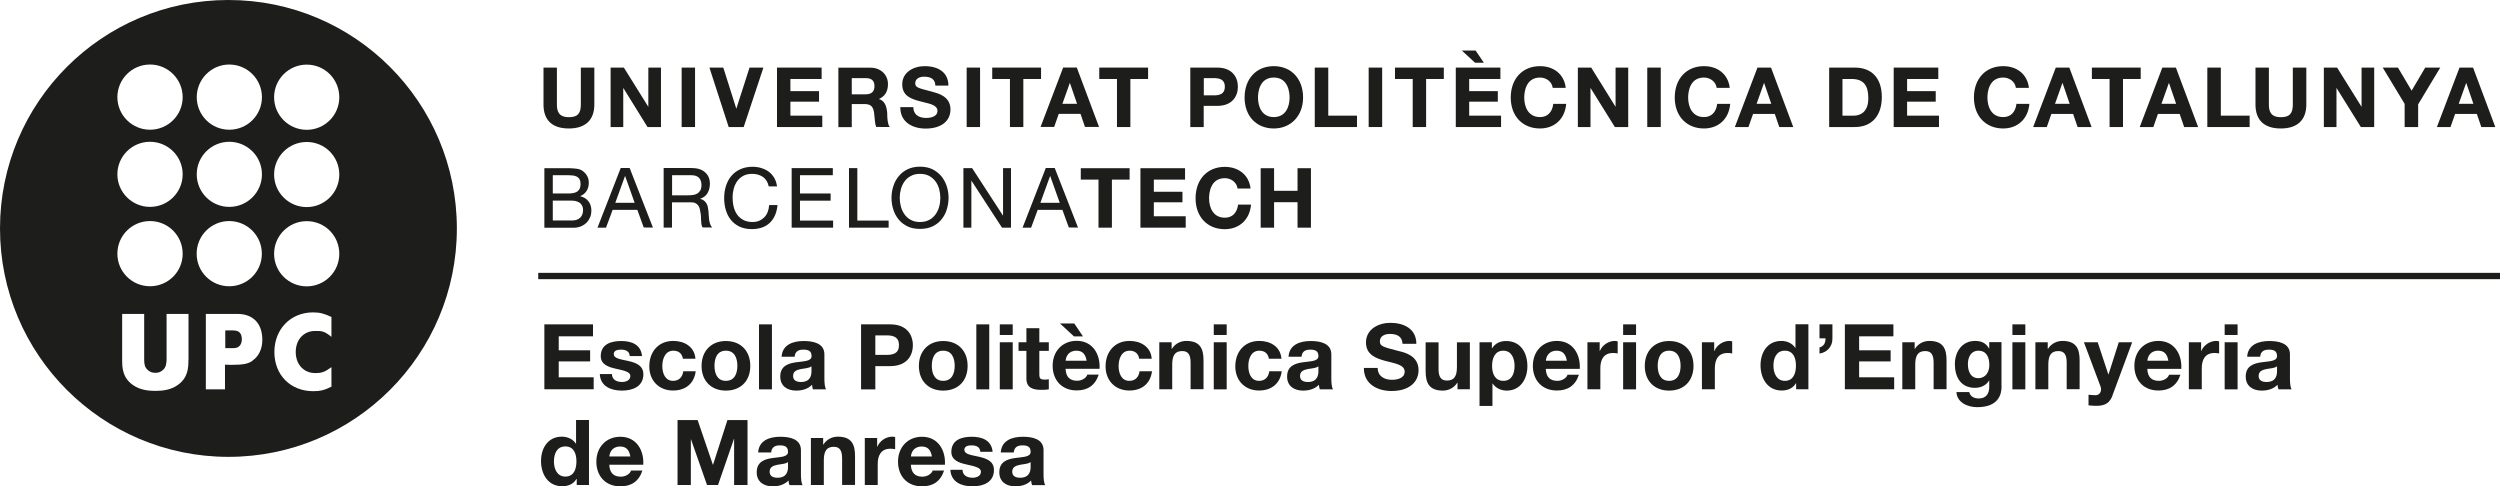 <?xml version="1.0" encoding="UTF-8"?>
<svg id="Capa_2" data-name="Capa 2" xmlns="http://www.w3.org/2000/svg" viewBox="0 0 261.13 50.8">
  <defs>
    <style>
      .cls-1 {
        fill: #1d1d1b;
      }
    </style>
  </defs>
  <g id="Capa_1-2" data-name="Capa 1">
    <polygon class="cls-1" points="56.86 33.88 61.94 33.88 61.94 35.13 58.36 35.13 58.36 36.59 61.64 36.59 61.64 37.75 58.36 37.75 58.36 39.41 62.01 39.41 62.01 40.66 56.86 40.66 56.86 33.88"/>
    <path class="cls-1" d="M63.92,39.07c0,.59,.5,.83,1.04,.83,.39,0,.88-.15,.88-.63,0-.41-.56-.55-1.53-.76-.78-.17-1.56-.45-1.56-1.31,0-1.26,1.08-1.58,2.14-1.58s2.06,.36,2.17,1.57h-1.28c-.04-.52-.44-.67-.92-.67-.31,0-.75,.06-.75,.46,0,.49,.76,.55,1.53,.73,.79,.18,1.56,.47,1.56,1.38,0,1.29-1.12,1.71-2.24,1.71s-2.25-.43-2.31-1.73h1.28Z"/>
    <path class="cls-1" d="M71.33,37.48c-.08-.55-.44-.85-1-.85-.86,0-1.15,.87-1.15,1.6s.28,1.55,1.12,1.55c.63,0,.99-.4,1.07-1h1.3c-.17,1.3-1.07,2.01-2.37,2.01-1.48,0-2.48-1.04-2.48-2.52s.91-2.66,2.51-2.66c1.16,0,2.22,.61,2.31,1.86h-1.32Z"/>
    <path class="cls-1" d="M75.82,39.78c.92,0,1.2-.79,1.2-1.57s-.28-1.58-1.2-1.58-1.19,.79-1.19,1.58,.28,1.57,1.19,1.57m0-4.16c1.55,0,2.55,1.03,2.55,2.6s-1,2.58-2.55,2.58-2.54-1.03-2.54-2.58,1-2.6,2.54-2.6"/>
    <rect class="cls-1" x="79.28" y="33.88" width="1.35" height="6.79"/>
    <path class="cls-1" d="M84.76,38.26c-.23,.2-.7,.21-1.12,.29-.42,.09-.8,.23-.8,.72s.39,.63,.83,.63c1.06,0,1.09-.84,1.09-1.13v-.5Zm-3.12-1c.08-1.27,1.21-1.64,2.31-1.64,.98,0,2.16,.22,2.16,1.4v2.56c0,.45,.05,.89,.17,1.09h-1.37c-.05-.15-.08-.31-.09-.48-.43,.45-1.06,.61-1.65,.61-.93,0-1.67-.47-1.67-1.47,0-1.11,.84-1.38,1.67-1.49,.83-.12,1.6-.09,1.6-.65,0-.58-.4-.67-.88-.67-.51,0-.85,.21-.89,.74h-1.35Z"/>
    <path class="cls-1" d="M91.43,37.07h1.16c.69,0,1.31-.15,1.31-1.02s-.62-1.02-1.31-1.02h-1.16v2.03Zm-1.49-3.19h3.06c1.69,0,2.35,1.07,2.35,2.18s-.66,2.18-2.35,2.18h-1.57v2.43h-1.49v-6.79Z"/>
    <path class="cls-1" d="M98.52,39.78c.92,0,1.2-.79,1.2-1.57s-.28-1.58-1.2-1.58-1.19,.79-1.19,1.58,.28,1.57,1.19,1.57m0-4.16c1.55,0,2.55,1.03,2.55,2.6s-1,2.58-2.55,2.58-2.54-1.03-2.54-2.58,1-2.6,2.54-2.6"/>
    <rect class="cls-1" x="101.98" y="33.88" width="1.35" height="6.79"/>
    <path class="cls-1" d="M104.43,35.75h1.35v4.92h-1.35v-4.92Zm1.35-.76h-1.35v-1.11h1.35v1.11Z"/>
    <path class="cls-1" d="M108.56,35.75h.99v.9h-.99v2.43c0,.46,.11,.57,.57,.57,.14,0,.28-.01,.42-.04v1.06c-.23,.04-.52,.05-.79,.05-.83,0-1.55-.19-1.55-1.17v-2.9h-.82v-.9h.82v-1.47h1.35v1.47Z"/>
    <path class="cls-1" d="M113.5,37.68c-.12-.68-.42-1.05-1.07-1.05-.86,0-1.1,.67-1.12,1.05h2.2Zm-2.78-3.89h1.49l.91,1.35h-.94l-1.46-1.35Zm.58,4.74c.04,.86,.46,1.24,1.21,1.24,.54,0,.98-.33,1.06-.64h1.19c-.38,1.16-1.19,1.65-2.3,1.65-1.55,0-2.51-1.07-2.51-2.58s1.02-2.6,2.51-2.6c1.67,0,2.48,1.41,2.39,2.92h-3.55Z"/>
    <path class="cls-1" d="M118.99,37.48c-.08-.55-.44-.85-1-.85-.86,0-1.15,.87-1.15,1.6s.28,1.55,1.12,1.55c.63,0,.99-.4,1.07-1h1.3c-.17,1.3-1.07,2.01-2.37,2.01-1.48,0-2.48-1.04-2.48-2.52s.91-2.66,2.51-2.66c1.16,0,2.22,.61,2.31,1.86h-1.32Z"/>
    <path class="cls-1" d="M121.1,35.75h1.28v.68h.03c.34-.55,.93-.82,1.5-.82,1.44,0,1.8,.81,1.8,2.02v3.02h-1.35v-2.77c0-.81-.24-1.21-.87-1.21-.73,0-1.05,.41-1.05,1.41v2.58h-1.35v-4.92Z"/>
    <path class="cls-1" d="M126.78,35.75h1.35v4.92h-1.35v-4.92Zm1.35-.76h-1.35v-1.11h1.35v1.11Z"/>
    <path class="cls-1" d="M132.54,37.48c-.09-.55-.44-.85-1-.85-.87,0-1.15,.87-1.15,1.6s.27,1.55,1.12,1.55c.63,0,.99-.4,1.07-1h1.3c-.17,1.3-1.08,2.01-2.37,2.01-1.48,0-2.48-1.04-2.48-2.52s.91-2.66,2.51-2.66c1.16,0,2.22,.61,2.31,1.86h-1.32Z"/>
    <path class="cls-1" d="M137.71,38.26c-.23,.2-.7,.21-1.12,.29-.42,.09-.8,.23-.8,.72s.39,.63,.83,.63c1.06,0,1.09-.84,1.09-1.13v-.5Zm-3.12-1c.08-1.27,1.21-1.64,2.31-1.64,.98,0,2.16,.22,2.16,1.4v2.56c0,.45,.05,.89,.17,1.09h-1.37c-.05-.15-.09-.31-.1-.48-.43,.45-1.06,.61-1.65,.61-.93,0-1.67-.47-1.67-1.47,0-1.11,.84-1.38,1.67-1.49,.83-.12,1.6-.09,1.6-.65,0-.58-.4-.67-.87-.67-.51,0-.85,.21-.89,.74h-1.35Z"/>
    <path class="cls-1" d="M143.9,38.41c0,.9,.7,1.26,1.5,1.26,.52,0,1.32-.15,1.32-.85,0-.73-1.02-.86-2.01-1.12-1.01-.27-2.03-.66-2.03-1.93,0-1.39,1.31-2.05,2.54-2.05,1.42,0,2.72,.62,2.72,2.19h-1.44c-.05-.82-.63-1.03-1.34-1.03-.48,0-1.03,.2-1.03,.77,0,.52,.32,.59,2.02,1.03,.49,.12,2.02,.44,2.02,1.98,0,1.25-.98,2.18-2.82,2.18-1.5,0-2.91-.74-2.89-2.41h1.44Z"/>
    <path class="cls-1" d="M153.52,40.66h-1.28v-.68h-.03c-.34,.55-.93,.82-1.5,.82-1.43,0-1.8-.81-1.8-2.02v-3.02h1.35v2.78c0,.81,.24,1.21,.87,1.21,.73,0,1.05-.41,1.05-1.41v-2.58h1.35v4.92Z"/>
    <path class="cls-1" d="M158.2,38.22c0-.78-.31-1.59-1.18-1.59s-1.17,.79-1.17,1.59,.3,1.56,1.18,1.56,1.17-.76,1.17-1.56m-3.65-2.47h1.28v.63h.02c.32-.52,.85-.76,1.46-.76,1.54,0,2.23,1.24,2.23,2.64,0,1.31-.72,2.54-2.16,2.54-.59,0-1.15-.26-1.47-.74h-.02v2.34h-1.35v-6.65Z"/>
    <path class="cls-1" d="M163.66,37.68c-.12-.68-.42-1.05-1.07-1.05-.85,0-1.1,.67-1.12,1.05h2.2Zm-2.2,.86c.04,.86,.46,1.24,1.21,1.24,.54,0,.98-.33,1.06-.64h1.19c-.38,1.16-1.19,1.65-2.3,1.65-1.55,0-2.51-1.07-2.51-2.58s1.02-2.6,2.51-2.6c1.67,0,2.48,1.41,2.39,2.92h-3.54Z"/>
    <path class="cls-1" d="M165.81,35.75h1.28v.91h.02c.25-.62,.91-1.05,1.57-1.05,.1,0,.21,.02,.29,.05v1.26c-.12-.03-.32-.05-.48-.05-.99,0-1.33,.71-1.33,1.58v2.21h-1.35v-4.92Z"/>
    <path class="cls-1" d="M169.54,35.75h1.35v4.92h-1.35v-4.92Zm1.35-.76h-1.35v-1.11h1.35v1.11Z"/>
    <path class="cls-1" d="M174.34,39.78c.92,0,1.2-.79,1.2-1.57s-.28-1.58-1.2-1.58-1.19,.79-1.19,1.58,.28,1.57,1.19,1.57m0-4.16c1.55,0,2.55,1.03,2.55,2.6s-1,2.58-2.55,2.58-2.54-1.03-2.54-2.58,1-2.6,2.54-2.6"/>
    <path class="cls-1" d="M177.77,35.75h1.28v.91h.02c.25-.62,.91-1.05,1.57-1.05,.1,0,.21,.02,.29,.05v1.26c-.12-.03-.32-.05-.48-.05-.99,0-1.33,.71-1.33,1.58v2.21h-1.35v-4.92Z"/>
    <path class="cls-1" d="M186.43,36.63c-.88,0-1.19,.76-1.19,1.57s.35,1.58,1.19,1.58c.89,0,1.16-.78,1.16-1.59s-.28-1.56-1.16-1.56m1.18,3.4h-.02c-.31,.53-.86,.76-1.49,.76-1.48,0-2.21-1.27-2.21-2.63s.73-2.55,2.18-2.55c.58,0,1.15,.25,1.45,.73h.02v-2.47h1.35v6.79h-1.28v-.63Z"/>
    <path class="cls-1" d="M190.05,33.88h1.35v1.45c.03,.85-.56,1.49-1.35,1.6v-.63c.48-.16,.63-.49,.63-.96h-.63v-1.46Z"/>
    <polygon class="cls-1" points="192.7 33.88 197.77 33.88 197.77 35.13 194.19 35.13 194.19 36.59 197.48 36.59 197.48 37.75 194.19 37.75 194.19 39.41 197.85 39.41 197.85 40.66 192.7 40.66 192.7 33.88"/>
    <path class="cls-1" d="M198.71,35.75h1.28v.68h.03c.34-.55,.93-.82,1.5-.82,1.44,0,1.8,.81,1.8,2.02v3.02h-1.35v-2.77c0-.81-.24-1.21-.87-1.21-.73,0-1.05,.41-1.05,1.41v2.58h-1.35v-4.92Z"/>
    <path class="cls-1" d="M207.79,38.14c0-.8-.28-1.51-1.15-1.51-.76,0-1.09,.67-1.09,1.4s.27,1.47,1.09,1.47c.77,0,1.15-.66,1.15-1.36m1.28,2.21c0,.81-.29,2.18-2.55,2.18-.97,0-2.1-.46-2.17-1.58h1.34c.12,.5,.53,.67,1.01,.67,.75,0,1.09-.51,1.08-1.22v-.65h-.02c-.3,.51-.88,.76-1.47,.76-1.47,0-2.1-1.12-2.1-2.47,0-1.27,.73-2.43,2.11-2.43,.65,0,1.14,.22,1.46,.79h.02v-.66h1.28v4.6Z"/>
    <path class="cls-1" d="M210.2,35.75h1.35v4.92h-1.35v-4.92Zm1.35-.76h-1.35v-1.11h1.35v1.11Z"/>
    <path class="cls-1" d="M212.61,35.75h1.28v.68h.03c.34-.55,.93-.82,1.5-.82,1.44,0,1.8,.81,1.8,2.02v3.02h-1.35v-2.77c0-.81-.24-1.21-.87-1.21-.73,0-1.05,.41-1.05,1.41v2.58h-1.35v-4.92Z"/>
    <path class="cls-1" d="M220.67,41.28c-.29,.79-.76,1.11-1.69,1.11-.28,0-.55-.02-.83-.05v-1.11c.26,.02,.52,.06,.79,.05,.46-.05,.62-.53,.46-.92l-1.73-4.61h1.44l1.11,3.36h.02l1.07-3.36h1.4l-2.05,5.53Z"/>
    <path class="cls-1" d="M226.49,37.68c-.12-.68-.42-1.05-1.07-1.05-.85,0-1.1,.67-1.12,1.05h2.2Zm-2.2,.86c.04,.86,.46,1.24,1.21,1.24,.54,0,.98-.33,1.06-.64h1.19c-.38,1.16-1.19,1.65-2.3,1.65-1.55,0-2.51-1.07-2.51-2.58s1.02-2.6,2.51-2.6c1.67,0,2.48,1.41,2.39,2.92h-3.55Z"/>
    <path class="cls-1" d="M228.63,35.75h1.28v.91h.02c.25-.62,.91-1.05,1.57-1.05,.1,0,.21,.02,.29,.05v1.26c-.12-.03-.32-.05-.48-.05-.99,0-1.33,.71-1.33,1.58v2.21h-1.35v-4.92Z"/>
    <path class="cls-1" d="M232.37,35.75h1.35v4.92h-1.35v-4.92Zm1.35-.76h-1.35v-1.11h1.35v1.11Z"/>
    <path class="cls-1" d="M237.84,38.26c-.23,.2-.7,.21-1.12,.29-.42,.09-.8,.23-.8,.72s.39,.63,.83,.63c1.06,0,1.09-.84,1.09-1.13v-.5Zm-3.12-1c.08-1.27,1.21-1.64,2.31-1.64,.98,0,2.16,.22,2.16,1.4v2.56c0,.45,.05,.89,.17,1.09h-1.37c-.05-.15-.09-.31-.1-.48-.43,.45-1.06,.61-1.65,.61-.93,0-1.67-.47-1.67-1.47,0-1.11,.84-1.38,1.67-1.49,.83-.12,1.6-.09,1.6-.65,0-.58-.4-.67-.87-.67-.51,0-.85,.21-.89,.74h-1.35Z"/>
    <path class="cls-1" d="M59.05,46.63c-.88,0-1.19,.76-1.19,1.57s.35,1.58,1.19,1.58c.89,0,1.16-.78,1.16-1.59s-.28-1.56-1.16-1.56m1.18,3.4h-.02c-.31,.53-.86,.76-1.49,.76-1.48,0-2.21-1.27-2.21-2.63s.73-2.55,2.18-2.55c.58,0,1.15,.25,1.46,.73h.02v-2.47h1.35v6.79h-1.28v-.63Z"/>
    <path class="cls-1" d="M65.84,47.68c-.12-.68-.42-1.04-1.07-1.04-.86,0-1.1,.67-1.12,1.04h2.2Zm-2.2,.86c.04,.86,.46,1.25,1.21,1.25,.54,0,.98-.33,1.06-.64h1.19c-.38,1.16-1.19,1.65-2.3,1.65-1.55,0-2.51-1.07-2.51-2.58s1.02-2.6,2.51-2.6c1.67,0,2.48,1.41,2.39,2.92h-3.55Z"/>
    <polygon class="cls-1" points="70.77 43.88 72.87 43.88 74.46 48.54 74.48 48.54 75.98 43.88 78.08 43.88 78.08 50.66 76.68 50.66 76.68 45.85 76.66 45.85 75 50.66 73.85 50.66 72.18 45.9 72.16 45.9 72.16 50.66 70.77 50.66 70.77 43.88"/>
    <path class="cls-1" d="M82.31,48.26c-.23,.2-.7,.21-1.12,.29-.42,.09-.8,.23-.8,.72s.39,.63,.83,.63c1.06,0,1.09-.84,1.09-1.13v-.5Zm-3.12-1c.08-1.27,1.21-1.64,2.31-1.64,.98,0,2.16,.22,2.16,1.4v2.56c0,.45,.05,.89,.17,1.09h-1.37c-.05-.15-.09-.31-.1-.48-.43,.45-1.06,.61-1.65,.61-.93,0-1.67-.47-1.67-1.47,0-1.11,.84-1.38,1.67-1.49,.83-.12,1.6-.09,1.6-.65,0-.58-.4-.67-.87-.67-.51,0-.85,.21-.89,.74h-1.35Z"/>
    <path class="cls-1" d="M84.7,45.75h1.28v.68h.03c.34-.55,.93-.82,1.5-.82,1.44,0,1.8,.81,1.8,2.02v3.02h-1.35v-2.77c0-.81-.24-1.21-.86-1.21-.73,0-1.05,.41-1.05,1.41v2.58h-1.35v-4.92Z"/>
    <path class="cls-1" d="M90.34,45.75h1.28v.91h.02c.25-.62,.91-1.05,1.57-1.05,.1,0,.21,.02,.29,.05v1.26c-.12-.03-.32-.05-.49-.05-.99,0-1.33,.71-1.33,1.58v2.21h-1.35v-4.92Z"/>
    <path class="cls-1" d="M97.34,47.68c-.12-.68-.42-1.04-1.07-1.04-.86,0-1.1,.67-1.12,1.04h2.2Zm-2.2,.86c.04,.86,.46,1.25,1.21,1.25,.54,0,.98-.33,1.07-.64h1.19c-.38,1.16-1.19,1.65-2.3,1.65-1.55,0-2.51-1.07-2.51-2.58s1.02-2.6,2.51-2.6c1.67,0,2.48,1.41,2.39,2.92h-3.55Z"/>
    <path class="cls-1" d="M100.54,49.07c0,.59,.5,.83,1.04,.83,.39,0,.88-.15,.88-.63,0-.41-.56-.55-1.53-.76-.78-.17-1.56-.45-1.56-1.31,0-1.26,1.08-1.58,2.14-1.58s2.06,.36,2.17,1.57h-1.28c-.04-.52-.44-.67-.92-.67-.31,0-.75,.06-.75,.46,0,.49,.76,.55,1.53,.73,.79,.18,1.56,.46,1.56,1.38,0,1.29-1.12,1.71-2.24,1.71s-2.25-.43-2.31-1.73h1.28Z"/>
    <path class="cls-1" d="M107.65,48.26c-.23,.2-.7,.21-1.12,.29-.42,.09-.8,.23-.8,.72s.39,.63,.83,.63c1.06,0,1.09-.84,1.09-1.13v-.5Zm-3.12-1c.08-1.27,1.21-1.64,2.31-1.64,.98,0,2.16,.22,2.16,1.4v2.56c0,.45,.05,.89,.17,1.09h-1.37c-.05-.15-.09-.31-.1-.48-.43,.45-1.06,.61-1.65,.61-.93,0-1.67-.47-1.67-1.47,0-1.11,.84-1.38,1.67-1.49,.83-.12,1.6-.09,1.6-.65,0-.58-.4-.67-.87-.67-.51,0-.85,.21-.89,.74h-1.35Z"/>
    <path class="cls-1" d="M24.42,34.51h-.89v1.85h.91c.59,0,.83-.46,.82-.95-.01-.48-.2-.89-.84-.89m7.62-20.96c-1.89,0-3.41-1.53-3.41-3.4s1.52-3.41,3.41-3.41,3.4,1.53,3.4,3.41-1.53,3.4-3.4,3.4m0,8.07c-1.89,0-3.41-1.53-3.41-3.4s1.52-3.4,3.41-3.4,3.4,1.52,3.4,3.4-1.53,3.4-3.4,3.4m0,8.28c-1.89,0-3.41-1.52-3.41-3.4s1.52-3.41,3.41-3.41,3.4,1.52,3.4,3.41-1.53,3.4-3.4,3.4m2.57,5.27c-.78-.65-1.09-.61-1.7-.61-1.19,0-2.02,.91-2.02,2.2s.84,2.2,2.04,2.2c.65,0,.97-.09,1.69-.62v2.04c-.75,.37-1.18,.47-1.9,.47-2.38,0-4.06-1.69-4.06-4.09s1.71-4.14,4.03-4.14c.71,0,1.17,.12,1.93,.48v2.06Zm-8.23,2.5c-.44,.31-.94,.43-2.21,.43l-.67-.02v2.58h-2v-7.88h3.3c1.61,0,2.6,.97,2.6,2.71,0,.93-.36,1.71-1.03,2.17m-2.43-14.58c1.88,0,3.41,1.52,3.41,3.41s-1.52,3.4-3.41,3.4-3.4-1.52-3.4-3.4,1.52-3.41,3.4-3.41m-4.26,14.49c0,.84-.03,1.87-1.12,2.64-.72,.51-1.57,.61-2.34,.61s-1.61-.11-2.33-.61c-1.1-.77-1.13-1.81-1.13-2.64v-4.79h2.3v4.78c0,.45,.05,.81,.4,1.1,.24,.2,.45,.27,.77,.27,.32,0,.52-.07,.76-.27,.35-.29,.39-.65,.41-1.1v-4.78h2.29v4.79Zm-4.01-14.49c1.88,0,3.41,1.52,3.41,3.41s-1.53,3.4-3.41,3.4-3.41-1.52-3.41-3.4,1.52-3.41,3.41-3.41m0-8.28c1.88,0,3.41,1.52,3.41,3.4s-1.53,3.4-3.41,3.4-3.41-1.53-3.41-3.4,1.52-3.4,3.41-3.4m0-8.07c1.88,0,3.41,1.53,3.41,3.41s-1.53,3.4-3.41,3.4-3.41-1.53-3.41-3.4,1.52-3.41,3.41-3.41m8.28,8.07c1.88,0,3.41,1.52,3.41,3.4s-1.52,3.4-3.41,3.4-3.4-1.53-3.4-3.4,1.52-3.4,3.4-3.4m0-8.07c1.88,0,3.41,1.53,3.41,3.41s-1.52,3.4-3.41,3.4-3.4-1.53-3.4-3.4,1.52-3.41,3.4-3.41m-.1-6.74C10.68,0,0,10.68,0,23.86s10.68,23.86,23.86,23.86,23.86-10.68,23.86-23.86S37.04,0,23.86,0"/>
    <path class="cls-1" d="M60.67,10.92c0,.95-.35,1.32-1.25,1.32-1.1,0-1.25-.67-1.25-1.32v-3.86h-1.4v3.86c0,1.64,.92,2.5,2.65,2.5s2.66-.89,2.66-2.5v-3.86h-1.41v3.86Z"/>
    <polygon class="cls-1" points="67.72 11.16 65.17 7.07 65.16 7.06 63.78 7.06 63.78 13.27 65.1 13.27 65.1 9.18 67.63 13.26 67.64 13.27 69.04 13.27 69.04 7.06 67.72 7.06 67.72 11.16"/>
    <rect class="cls-1" x="71.2" y="7.06" width="1.4" height="6.21"/>
    <polygon class="cls-1" points="76.12 13.27 77.68 13.27 79.73 7.09 79.74 7.06 78.29 7.06 76.91 11.36 75.55 7.06 74.1 7.06 76.11 13.26 76.12 13.27"/>
    <polygon class="cls-1" points="85.89 12.08 82.56 12.08 82.56 10.62 85.55 10.62 85.55 9.52 82.56 9.52 82.56 8.25 85.82 8.25 85.82 7.06 81.16 7.06 81.16 13.27 85.89 13.27 85.89 12.08"/>
    <path class="cls-1" d="M88.97,8.16h1.46c.61,0,.91,.27,.91,.83s-.29,.86-.91,.86h-1.46v-1.69Zm3.71,3.84c0-.08,0-.15-.01-.21-.06-.82-.34-1.29-.87-1.45,.63-.27,.95-.79,.95-1.55,0-1-.77-1.72-1.83-1.72h-3.35v6.21h1.4v-2.41h1.33c.64,0,.9,.24,1,.91,.02,.16,.04,.33,.05,.5,.03,.35,.06,.72,.17,.98h0s1.42,.01,1.42,.01l-.03-.04c-.2-.29-.22-.83-.24-1.24"/>
    <path class="cls-1" d="M97.48,9.61l-.19-.05c-1.43-.37-1.69-.43-1.69-.87,0-.5,.49-.68,.91-.68,.78,0,1.16,.29,1.19,.91v.02h1.36v-.02c0-1.26-.93-2.01-2.49-2.01-1.16,0-2.33,.65-2.33,1.89s.96,1.54,1.86,1.78c.13,.03,.27,.07,.4,.1,.76,.18,1.42,.35,1.42,.9,0,.69-.9,.74-1.18,.74-.84,0-1.34-.42-1.34-1.11v-.02h-1.36v.02c0,.6,.18,1.09,.56,1.48,.47,.48,1.22,.74,2.09,.74,1.6,0,2.59-.77,2.59-2,0-1.36-1.3-1.68-1.79-1.81"/>
    <rect class="cls-1" x="100.97" y="7.06" width="1.4" height="6.21"/>
    <polygon class="cls-1" points="105.49 13.27 106.89 13.27 106.89 8.25 108.74 8.25 108.74 7.06 103.64 7.06 103.64 8.25 105.49 8.25 105.49 13.27"/>
    <path class="cls-1" d="M112.5,10.84h-1.53l.78-2.19,.75,2.19Zm2.3,2.43l-2.32-6.2v-.02h-1.43l-2.35,6.18v.03s1.41,0,1.41,0l.48-1.37h2.27l.47,1.37h1.46Z"/>
    <polygon class="cls-1" points="119.92 7.06 114.82 7.06 114.82 8.25 116.67 8.25 116.67 13.27 118.07 13.27 118.07 8.25 119.92 8.25 119.92 7.06"/>
    <path class="cls-1" d="M125.74,8.16h1.03c.58,0,1.17,.11,1.17,.9s-.59,.9-1.17,.9h-1.03v-1.8Zm0,2.9h1.4c1.59,0,2.16-1.03,2.16-2s-.57-2-2.16-2h-2.81v6.21h1.4v-2.21Z"/>
    <path class="cls-1" d="M133.05,12.23c-1.22,0-1.65-1.05-1.65-2.04,0-.49,.12-2.09,1.65-2.09s1.65,1.6,1.65,2.09c0,.99-.43,2.04-1.65,2.04m3.06-2.04c0-1.96-1.23-3.28-3.06-3.28s-3.05,1.32-3.05,3.28,1.26,3.23,3.05,3.23,3.06-1.33,3.06-3.23"/>
    <polygon class="cls-1" points="138.74 7.06 137.33 7.06 137.33 13.27 141.74 13.27 141.74 12.08 138.74 12.08 138.74 7.06"/>
    <rect class="cls-1" x="142.96" y="7.06" width="1.41" height="6.21"/>
    <polygon class="cls-1" points="145.71 8.25 147.56 8.25 147.56 13.27 148.96 13.27 148.96 8.25 150.81 8.25 150.81 7.06 145.71 7.06 145.71 8.25"/>
    <polygon class="cls-1" points="153.46 10.62 156.45 10.62 156.45 9.52 153.46 9.52 153.46 8.25 156.72 8.25 156.72 7.06 152.06 7.06 152.06 13.27 156.79 13.27 156.79 12.08 153.46 12.08 153.46 10.62"/>
    <polygon class="cls-1" points="154.99 6.55 154.13 5.28 152.69 5.28 154.07 6.55 154.99 6.55"/>
    <path class="cls-1" d="M162.24,10.87c-.11,.86-.61,1.36-1.38,1.36-1.22,0-1.65-1.05-1.65-2.04,0-.49,.12-2.09,1.65-2.09,.67,0,1.24,.45,1.32,1.06v.02h1.36v-.03c-.16-1.36-1.21-2.24-2.69-2.24-1.83,0-3.05,1.32-3.05,3.28s1.26,3.23,3.05,3.23c1.53,0,2.6-1,2.74-2.54v-.03s-1.36,0-1.36,0v.02Z"/>
    <polygon class="cls-1" points="168.75 11.16 166.21 7.07 166.2 7.06 164.81 7.06 164.81 13.27 166.13 13.27 166.13 9.18 168.67 13.26 168.68 13.27 170.07 13.27 170.07 7.06 168.75 7.06 168.75 11.16"/>
    <rect class="cls-1" x="172.06" y="7.06" width="1.41" height="6.21"/>
    <path class="cls-1" d="M179.36,10.87c-.11,.86-.61,1.36-1.38,1.36-1.21,0-1.65-1.05-1.65-2.04,0-.49,.12-2.09,1.65-2.09,.67,0,1.24,.45,1.33,1.06v.02h1.36v-.03c-.16-1.36-1.21-2.24-2.69-2.24-1.83,0-3.05,1.32-3.05,3.28s1.26,3.23,3.05,3.23c1.53,0,2.6-1,2.74-2.54v-.03h-1.36v.02Z"/>
    <path class="cls-1" d="M185.01,10.84h-1.53l.78-2.19,.75,2.19Zm-.02-3.78h-1.42l-2.35,6.18v.03s1.41,0,1.41,0l.48-1.37h2.27l.47,1.37h1.46l-2.32-6.2v-.02Z"/>
    <path class="cls-1" d="M192.46,8.25h.94c1.21,0,1.75,.62,1.75,2.01,0,1.64-1.06,1.82-1.51,1.82h-1.19v-3.83Zm1.28-1.19h-2.68v6.21h2.68c1.77,0,2.82-1.18,2.82-3.14s-1.05-3.07-2.82-3.07"/>
    <polygon class="cls-1" points="199.2 10.62 202.19 10.62 202.19 9.52 199.2 9.52 199.2 8.25 202.46 8.25 202.46 7.06 197.8 7.06 197.8 13.27 202.53 13.27 202.53 12.08 199.2 12.08 199.2 10.62"/>
    <path class="cls-1" d="M210.62,10.87c-.11,.86-.61,1.36-1.38,1.36-1.22,0-1.65-1.05-1.65-2.04,0-.49,.12-2.09,1.65-2.09,.67,0,1.24,.45,1.32,1.06v.02h1.36v-.03c-.16-1.36-1.21-2.24-2.69-2.24-1.83,0-3.05,1.32-3.05,3.28s1.26,3.23,3.05,3.23c1.52,0,2.6-1,2.74-2.54v-.03s-1.36,0-1.36,0v.02Z"/>
    <path class="cls-1" d="M216.18,10.84h-1.53l.78-2.19,.75,2.19Zm-.03-3.78h-1.42l-2.35,6.18v.03s1.41,0,1.41,0l.48-1.37h2.27l.47,1.37h1.46l-2.32-6.2v-.02Z"/>
    <polygon class="cls-1" points="223.6 7.06 218.5 7.06 218.5 8.25 220.35 8.25 220.35 13.27 221.75 13.27 221.75 8.25 223.6 8.25 223.6 7.06"/>
    <path class="cls-1" d="M227.3,10.84h-1.53l.78-2.19,.75,2.19Zm-.02-3.78h-1.42l-2.35,6.18v.03s1.41,0,1.41,0l.48-1.37h2.27l.47,1.37h1.46l-2.32-6.2v-.02Z"/>
    <polygon class="cls-1" points="231.97 7.06 230.56 7.06 230.56 13.27 234.98 13.27 234.98 12.08 231.97 12.08 231.97 7.06"/>
    <path class="cls-1" d="M239.49,10.92c0,.95-.35,1.32-1.25,1.32-1.1,0-1.25-.67-1.25-1.32v-3.86h-1.4v3.86c0,1.64,.92,2.5,2.65,2.5s2.66-.89,2.66-2.5v-3.86h-1.41v3.86Z"/>
    <polygon class="cls-1" points="246.67 11.16 244.12 7.07 244.12 7.06 242.73 7.06 242.73 13.27 244.05 13.27 244.05 9.18 246.59 13.26 246.6 13.27 247.99 13.27 247.99 7.06 246.67 7.06 246.67 11.16"/>
    <polygon class="cls-1" points="254.89 7.06 253.32 7.06 251.9 9.47 250.47 7.06 248.88 7.06 251.17 10.85 251.17 13.27 252.58 13.27 252.58 10.9 254.89 7.06"/>
    <path class="cls-1" d="M258.35,10.84h-1.53l.78-2.19,.75,2.19Zm-.02-3.76v-.02h-1.43l-2.35,6.18v.03s1.41,0,1.41,0l.48-1.37h2.27l.47,1.37h1.46l-2.32-6.2Z"/>
    <path class="cls-1" d="M60.35,19.97c-.2,.16-.53,.24-.99,.24h-1.62v-1.91h1.62c.17,0,.34,.01,.5,.03,.15,.02,.29,.07,.41,.13,.11,.07,.21,.16,.27,.28,.07,.12,.1,.29,.1,.51,0,.32-.1,.56-.3,.72m-2.61,.98h1.85c.17,0,.33,.01,.5,.04,.16,.03,.3,.09,.42,.16,.12,.07,.22,.18,.29,.31,.07,.13,.11,.29,.11,.49,0,.33-.1,.6-.3,.79-.2,.19-.48,.29-.83,.29h-2.03v-2.08Zm2.89-.47c.28-.12,.49-.29,.64-.52,.16-.24,.24-.53,.24-.86s-.07-.58-.22-.8c-.14-.22-.32-.39-.52-.51-.09-.06-.21-.1-.34-.13-.13-.03-.27-.05-.42-.06-.15-.01-.3-.02-.45-.03-.15,0-.3,0-.43,0h-2.26v6.22h3.01c.31,0,.58-.05,.82-.15,.23-.1,.44-.24,.59-.4,.16-.17,.28-.36,.37-.57,.08-.21,.12-.44,.12-.67,0-.38-.1-.72-.31-.98-.2-.26-.48-.43-.84-.52"/>
    <path class="cls-1" d="M66.29,21.18h-2.02l1.02-2.81,1,2.81Zm-1.46-3.62l-2.42,6.22h.89l.69-1.86h2.58l.67,1.84h0s.96,.01,.96,.01l-2.43-6.22h-.94Z"/>
    <path class="cls-1" d="M70.19,18.3h2.01c.38,0,.65,.1,.82,.28,.17,.19,.25,.44,.25,.75,0,.22-.04,.4-.11,.54-.08,.14-.18,.24-.3,.33-.13,.08-.28,.14-.44,.16-.17,.03-.35,.04-.54,.04h-1.68v-2.1Zm3.98,5.09c-.04-.14-.08-.28-.1-.42-.02-.15-.03-.3-.04-.46,0-.15-.01-.31-.03-.46-.02-.15-.04-.29-.07-.44-.03-.14-.08-.27-.15-.38-.07-.12-.16-.21-.28-.3-.1-.07-.23-.13-.38-.17,.35-.11,.61-.3,.77-.57,.17-.29,.26-.62,.26-1,0-.51-.17-.91-.51-1.2-.33-.29-.8-.44-1.39-.44h-2.93v6.22h.87v-2.64h1.98c.2,0,.36,.03,.47,.09,.12,.06,.22,.14,.29,.24,.07,.1,.13,.21,.16,.35,.03,.14,.06,.28,.08,.42,.03,.15,.05,.3,.05,.46v.16c0,.1,.01,.18,.02,.27,0,.14,.02,.26,.04,.37,.02,.11,.06,.2,.12,.27h.99s-.03-.03-.03-.03c-.08-.1-.15-.22-.19-.35"/>
    <path class="cls-1" d="M80.34,21.43c-.02,.25-.07,.49-.15,.7-.08,.22-.2,.4-.35,.56-.15,.15-.33,.28-.54,.37-.21,.09-.44,.13-.71,.13-.36,0-.68-.07-.94-.21-.26-.14-.48-.32-.64-.55-.17-.23-.29-.5-.37-.81-.08-.31-.12-.64-.12-.99,0-.32,.04-.63,.12-.93,.08-.29,.21-.56,.37-.79,.17-.23,.38-.41,.64-.55,.26-.14,.57-.2,.94-.2,.42,0,.79,.11,1.1,.32,.31,.22,.51,.54,.6,.97v.02h.87v-.03c-.05-.33-.15-.63-.3-.88-.15-.25-.34-.46-.57-.63-.23-.17-.49-.29-.78-.38-.29-.09-.6-.13-.92-.13-.48,0-.9,.09-1.27,.26-.37,.17-.68,.4-.93,.7-.25,.29-.43,.64-.56,1.04-.13,.4-.19,.82-.19,1.27s.06,.88,.18,1.27c.12,.39,.3,.74,.54,1.03,.24,.29,.54,.52,.9,.69,.36,.16,.78,.25,1.26,.25,.79,0,1.43-.22,1.88-.65,.46-.43,.73-1.05,.81-1.83v-.03s-.87,0-.87,0v.02Z"/>
    <polygon class="cls-1" points="83.56 20.96 86.76 20.96 86.76 20.21 83.56 20.21 83.56 18.3 86.99 18.3 86.99 17.56 82.69 17.56 82.69 23.78 87.02 23.78 87.02 23.04 83.56 23.04 83.56 20.96"/>
    <polygon class="cls-1" points="89.55 17.56 88.68 17.56 88.68 23.78 92.82 23.78 92.82 23.04 89.55 23.04 89.55 17.56"/>
    <path class="cls-1" d="M96.1,23.19c-.37,0-.69-.07-.96-.22-.27-.14-.49-.34-.66-.58-.17-.24-.3-.51-.38-.81-.08-.3-.12-.6-.12-.91s.04-.61,.12-.91c.08-.3,.21-.57,.38-.81,.17-.24,.39-.43,.66-.57,.26-.15,.59-.22,.96-.22s.69,.07,.96,.22c.26,.14,.48,.33,.66,.57,.17,.24,.3,.51,.38,.81,.08,.3,.12,.61,.12,.91s-.04,.62-.12,.91c-.08,.3-.21,.57-.38,.81-.17,.24-.39,.44-.66,.58-.26,.14-.59,.22-.96,.22m2.23-4.78c-.25-.3-.56-.54-.93-.73-.37-.18-.81-.27-1.3-.27s-.93,.09-1.3,.27c-.37,.18-.68,.42-.93,.73-.25,.3-.44,.65-.56,1.04-.13,.39-.19,.8-.19,1.22s.06,.83,.19,1.22c.12,.39,.31,.74,.56,1.04,.24,.3,.56,.54,.93,.72,.37,.18,.81,.26,1.3,.26s.93-.09,1.3-.26c.37-.18,.69-.42,.93-.72,.25-.3,.44-.65,.56-1.04,.12-.39,.19-.8,.19-1.22s-.06-.83-.19-1.22c-.13-.39-.32-.74-.56-1.04"/>
    <polygon class="cls-1" points="104.77 22.53 101.54 17.56 100.63 17.56 100.63 23.78 101.46 23.78 101.46 18.86 104.66 23.78 105.6 23.78 105.6 17.56 104.77 17.56 104.77 22.53"/>
    <path class="cls-1" d="M110.69,21.18h-2.02l1.02-2.81,1,2.81Zm-1.46-3.62l-2.42,6.22h.89l.69-1.86h2.58l.67,1.84h0s.96,.01,.96,.01l-2.43-6.22h-.94Z"/>
    <polygon class="cls-1" points="112.89 18.76 114.74 18.76 114.74 23.78 116.14 23.78 116.14 18.76 117.99 18.76 117.99 17.57 112.89 17.57 112.89 18.76"/>
    <polygon class="cls-1" points="120.52 21.13 123.51 21.13 123.51 20.03 120.52 20.03 120.52 18.76 123.78 18.76 123.78 17.57 119.12 17.57 119.12 23.78 123.85 23.78 123.85 22.59 120.52 22.59 120.52 21.13"/>
    <path class="cls-1" d="M129.32,21.38c-.11,.86-.61,1.36-1.38,1.36-1.22,0-1.65-1.05-1.65-2.04,0-.49,.12-2.09,1.65-2.09,.67,0,1.24,.46,1.32,1.06v.02h1.36v-.02c-.16-1.36-1.21-2.24-2.69-2.24-1.83,0-3.05,1.32-3.05,3.28s1.25,3.23,3.05,3.23c1.52,0,2.6-1,2.74-2.54v-.03s-1.36,0-1.36,0v.02Z"/>
    <polygon class="cls-1" points="135.53 19.93 133.08 19.93 133.08 17.57 131.68 17.57 131.68 23.78 133.08 23.78 133.08 21.12 135.53 21.12 135.53 23.78 136.93 23.78 136.93 17.57 135.53 17.57 135.53 19.93"/>
    <rect class="cls-1" x="56.22" y="28.5" width="204.91" height=".66"/>
  </g>
</svg>